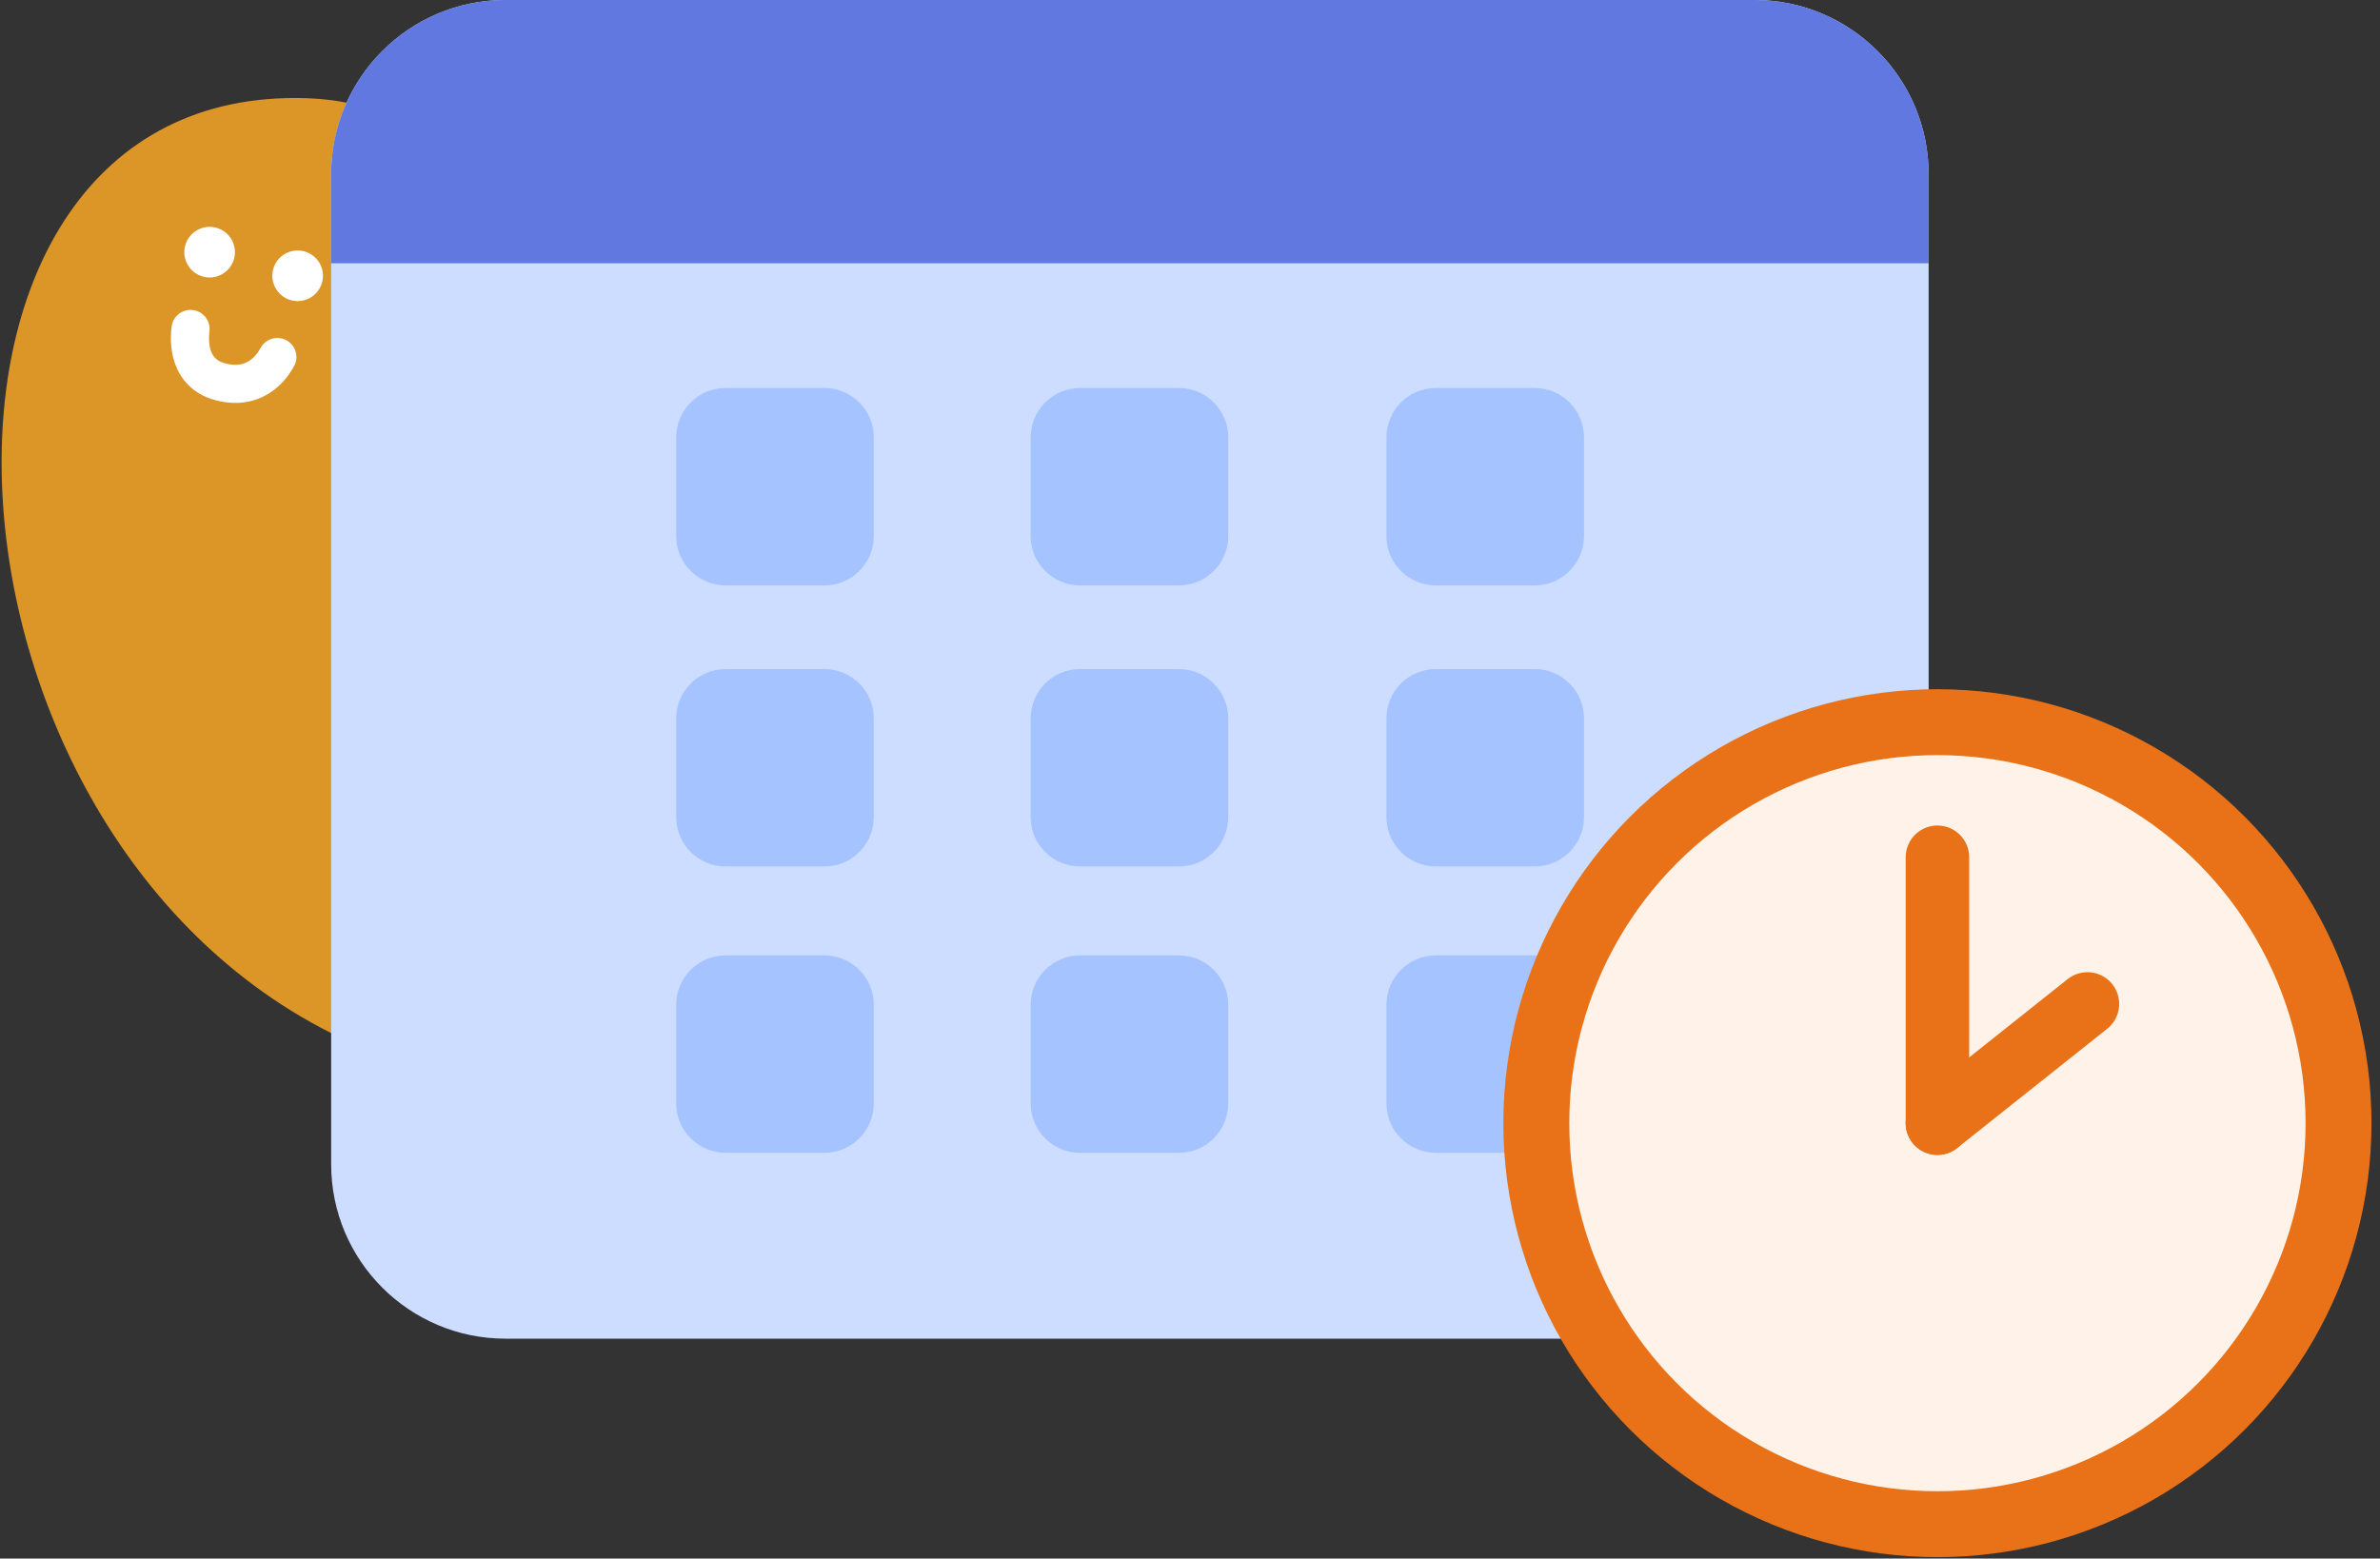 <?xml version="1.0" encoding="UTF-8" standalone="no"?>
<!DOCTYPE svg PUBLIC "-//W3C//DTD SVG 1.1//EN" "http://www.w3.org/Graphics/SVG/1.1/DTD/svg11.dtd">
<svg width="100%" height="100%" viewBox="0 0 200 131" version="1.1" xmlns="http://www.w3.org/2000/svg" xmlns:xlink="http://www.w3.org/1999/xlink" xml:space="preserve" xmlns:serif="http://www.serif.com/" style="fill-rule:evenodd;clip-rule:evenodd;stroke-linecap:round;stroke-linejoin:round;stroke-miterlimit:1.5;">
    <rect x="0" y="0" width="200" height="131" fill="#333333" stroke="none"/>
    <g transform="matrix(0.031,-0.376,-0.376,-0.031,197.266,546.271)">
        <path d="M1289.89,410.325C1294.46,433.271 1270.94,463.479 1282.03,486.132C1303.87,530.756 1386.86,511.021 1383.88,570.294C1379.02,666.626 1208.38,644.246 1174.18,540.626C1141.51,441.639 1184.72,390.061 1201.5,375.372C1247.51,335.119 1283.67,379.103 1289.89,410.325Z" style="fill:rgb(219,150,39);"/>
        <clipPath id="_clip1">
            <path d="M1289.89,410.325C1294.46,433.271 1270.94,463.479 1282.03,486.132C1303.87,530.756 1386.86,511.021 1383.88,570.294C1379.02,666.626 1208.38,644.246 1174.18,540.626C1141.51,441.639 1184.72,390.061 1201.5,375.372C1247.51,335.119 1283.67,379.103 1289.89,410.325Z"/>
        </clipPath>
        <g clip-path="url(#_clip1)">
            <g transform="matrix(0.19,1.044,-1.044,0.19,1546.05,-394.148)">
                <g transform="matrix(1,0,0,1,1.864,3.629)">
                    <path d="M856.72,363.518C856.915,364.153 858.347,371.684 867.044,371.641C874.776,371.603 875.727,363.332 875.848,362.552" style="fill:none;stroke:white;stroke-width:8px;"/>
                </g>
                <g transform="matrix(0.682,0,0,0.682,276.081,243.634)">
                    <circle cx="854.562" cy="155.33" r="7.791" style="fill:white;"/>
                </g>
                <g transform="matrix(0.682,0,0,0.682,295.209,243.634)">
                    <circle cx="854.562" cy="155.33" r="7.791" style="fill:white;"/>
                </g>
            </g>
        </g>
    </g>
    <g transform="matrix(0.969,0,0,0.947,-22.721,-53.581)">
        <path d="M190.703,72.05C190.703,63.51 183.93,56.576 175.588,56.576L67.283,56.576C58.94,56.576 52.167,63.51 52.167,72.05L52.167,159.924C52.167,168.464 58.94,175.397 67.283,175.397L175.588,175.397C183.93,175.397 190.703,168.464 190.703,159.924L190.703,72.05Z" style="fill:rgb(204,221,255);"/>
        <clipPath id="_clip2">
            <path d="M190.703,72.05C190.703,63.51 183.93,56.576 175.588,56.576L67.283,56.576C58.94,56.576 52.167,63.51 52.167,72.05L52.167,159.924C52.167,168.464 58.94,175.397 67.283,175.397L175.588,175.397C183.93,175.397 190.703,168.464 190.703,159.924L190.703,72.05Z"/>
        </clipPath>
        <g clip-path="url(#_clip2)">
            <g transform="matrix(1,0,0,1.024,38.263,35.064)">
                <rect x="5.414" y="14.654" width="147.027" height="29.174" style="fill:rgb(97,120,225);"/>
            </g>
            <g transform="matrix(1,0,0,1,-14.036,0)">
                <g transform="matrix(0.706,0,0,0.722,69.881,43.347)">
                    <path d="M61.442,72.094C61.442,68.746 58.724,66.028 55.376,66.028L43.243,66.028C39.895,66.028 37.176,68.746 37.176,72.094L37.176,84.227C37.176,87.575 39.895,90.293 43.243,90.293L55.376,90.293C58.724,90.293 61.442,87.575 61.442,84.227L61.442,72.094Z" style="fill:rgb(164,195,255);"/>
                </g>
                <g transform="matrix(0.706,0,0,0.722,100.62,43.347)">
                    <path d="M61.442,72.094C61.442,68.746 58.724,66.028 55.376,66.028L43.243,66.028C39.895,66.028 37.176,68.746 37.176,72.094L37.176,84.227C37.176,87.575 39.895,90.293 43.243,90.293L55.376,90.293C58.724,90.293 61.442,87.575 61.442,84.227L61.442,72.094Z" style="fill:rgb(164,195,255);"/>
                </g>
                <g transform="matrix(0.706,0,0,0.722,131.474,43.347)">
                    <path d="M61.442,72.094C61.442,68.746 58.724,66.028 55.376,66.028L43.243,66.028C39.895,66.028 37.176,68.746 37.176,72.094L37.176,84.227C37.176,87.575 39.895,90.293 43.243,90.293L55.376,90.293C58.724,90.293 61.442,87.575 61.442,84.227L61.442,72.094Z" style="fill:rgb(164,195,255);"/>
                </g>
            </g>
            <g transform="matrix(1,0,0,1,-14.036,24.946)">
                <g transform="matrix(0.706,0,0,0.722,69.881,43.347)">
                    <path d="M61.442,72.094C61.442,68.746 58.724,66.028 55.376,66.028L43.243,66.028C39.895,66.028 37.176,68.746 37.176,72.094L37.176,84.227C37.176,87.575 39.895,90.293 43.243,90.293L55.376,90.293C58.724,90.293 61.442,87.575 61.442,84.227L61.442,72.094Z" style="fill:rgb(164,195,255);"/>
                </g>
                <g transform="matrix(0.706,0,0,0.722,100.62,43.347)">
                    <path d="M61.442,72.094C61.442,68.746 58.724,66.028 55.376,66.028L43.243,66.028C39.895,66.028 37.176,68.746 37.176,72.094L37.176,84.227C37.176,87.575 39.895,90.293 43.243,90.293L55.376,90.293C58.724,90.293 61.442,87.575 61.442,84.227L61.442,72.094Z" style="fill:rgb(164,195,255);"/>
                </g>
                <g transform="matrix(0.706,0,0,0.722,131.474,43.347)">
                    <path d="M61.442,72.094C61.442,68.746 58.724,66.028 55.376,66.028L43.243,66.028C39.895,66.028 37.176,68.746 37.176,72.094L37.176,84.227C37.176,87.575 39.895,90.293 43.243,90.293L55.376,90.293C58.724,90.293 61.442,87.575 61.442,84.227L61.442,72.094Z" style="fill:rgb(164,195,255);"/>
                </g>
            </g>
            <g transform="matrix(1,0,0,1,-14.036,50.36)">
                <g transform="matrix(0.706,0,0,0.722,69.881,43.347)">
                    <path d="M61.442,72.094C61.442,68.746 58.724,66.028 55.376,66.028L43.243,66.028C39.895,66.028 37.176,68.746 37.176,72.094L37.176,84.227C37.176,87.575 39.895,90.293 43.243,90.293L55.376,90.293C58.724,90.293 61.442,87.575 61.442,84.227L61.442,72.094Z" style="fill:rgb(164,195,255);"/>
                </g>
                <g transform="matrix(0.706,0,0,0.722,100.62,43.347)">
                    <path d="M61.442,72.094C61.442,68.746 58.724,66.028 55.376,66.028L43.243,66.028C39.895,66.028 37.176,68.746 37.176,72.094L37.176,84.227C37.176,87.575 39.895,90.293 43.243,90.293L55.376,90.293C58.724,90.293 61.442,87.575 61.442,84.227L61.442,72.094Z" style="fill:rgb(164,195,255);"/>
                </g>
                <g transform="matrix(0.706,0,0,0.722,131.474,43.347)">
                    <path d="M61.442,72.094C61.442,68.746 58.724,66.028 55.376,66.028L43.243,66.028C39.895,66.028 37.176,68.746 37.176,72.094L37.176,84.227C37.176,87.575 39.895,90.293 43.243,90.293L55.376,90.293C58.724,90.293 61.442,87.575 61.442,84.227L61.442,72.094Z" style="fill:rgb(164,195,255);"/>
                </g>
            </g>
        </g>
    </g>
    <g transform="matrix(0.779,0,0,0.779,24.601,-17.801)">
        <circle cx="177.417" cy="144.042" r="46.824" style="fill:rgb(233,114,24);"/>
        <clipPath id="_clip3">
            <circle cx="177.417" cy="144.042" r="46.824"/>
        </clipPath>
        <g clip-path="url(#_clip3)">
            <g transform="matrix(1,0,0,1,22.638,-16.435)">
                <circle cx="154.779" cy="160.477" r="39.714" style="fill:rgb(255,243,233);"/>
                <clipPath id="_clip4">
                    <circle cx="154.779" cy="160.477" r="39.714"/>
                </clipPath>
                <g clip-path="url(#_clip4)">
                    <g transform="matrix(1,0,0,1,14.539,24.997)">
                        <path d="M140.24,135.48L140.24,106.786L140.24,135.48Z" style="fill:none;stroke:rgb(233,114,24);stroke-width:6.85px;"/>
                    </g>
                    <g transform="matrix(1,0,0,1,14.539,24.997)">
                        <path d="M156.422,122.613L140.24,135.48" style="fill:none;stroke:rgb(233,114,24);stroke-width:6.85px;"/>
                    </g>
                </g>
            </g>
        </g>
    </g>
</svg>
